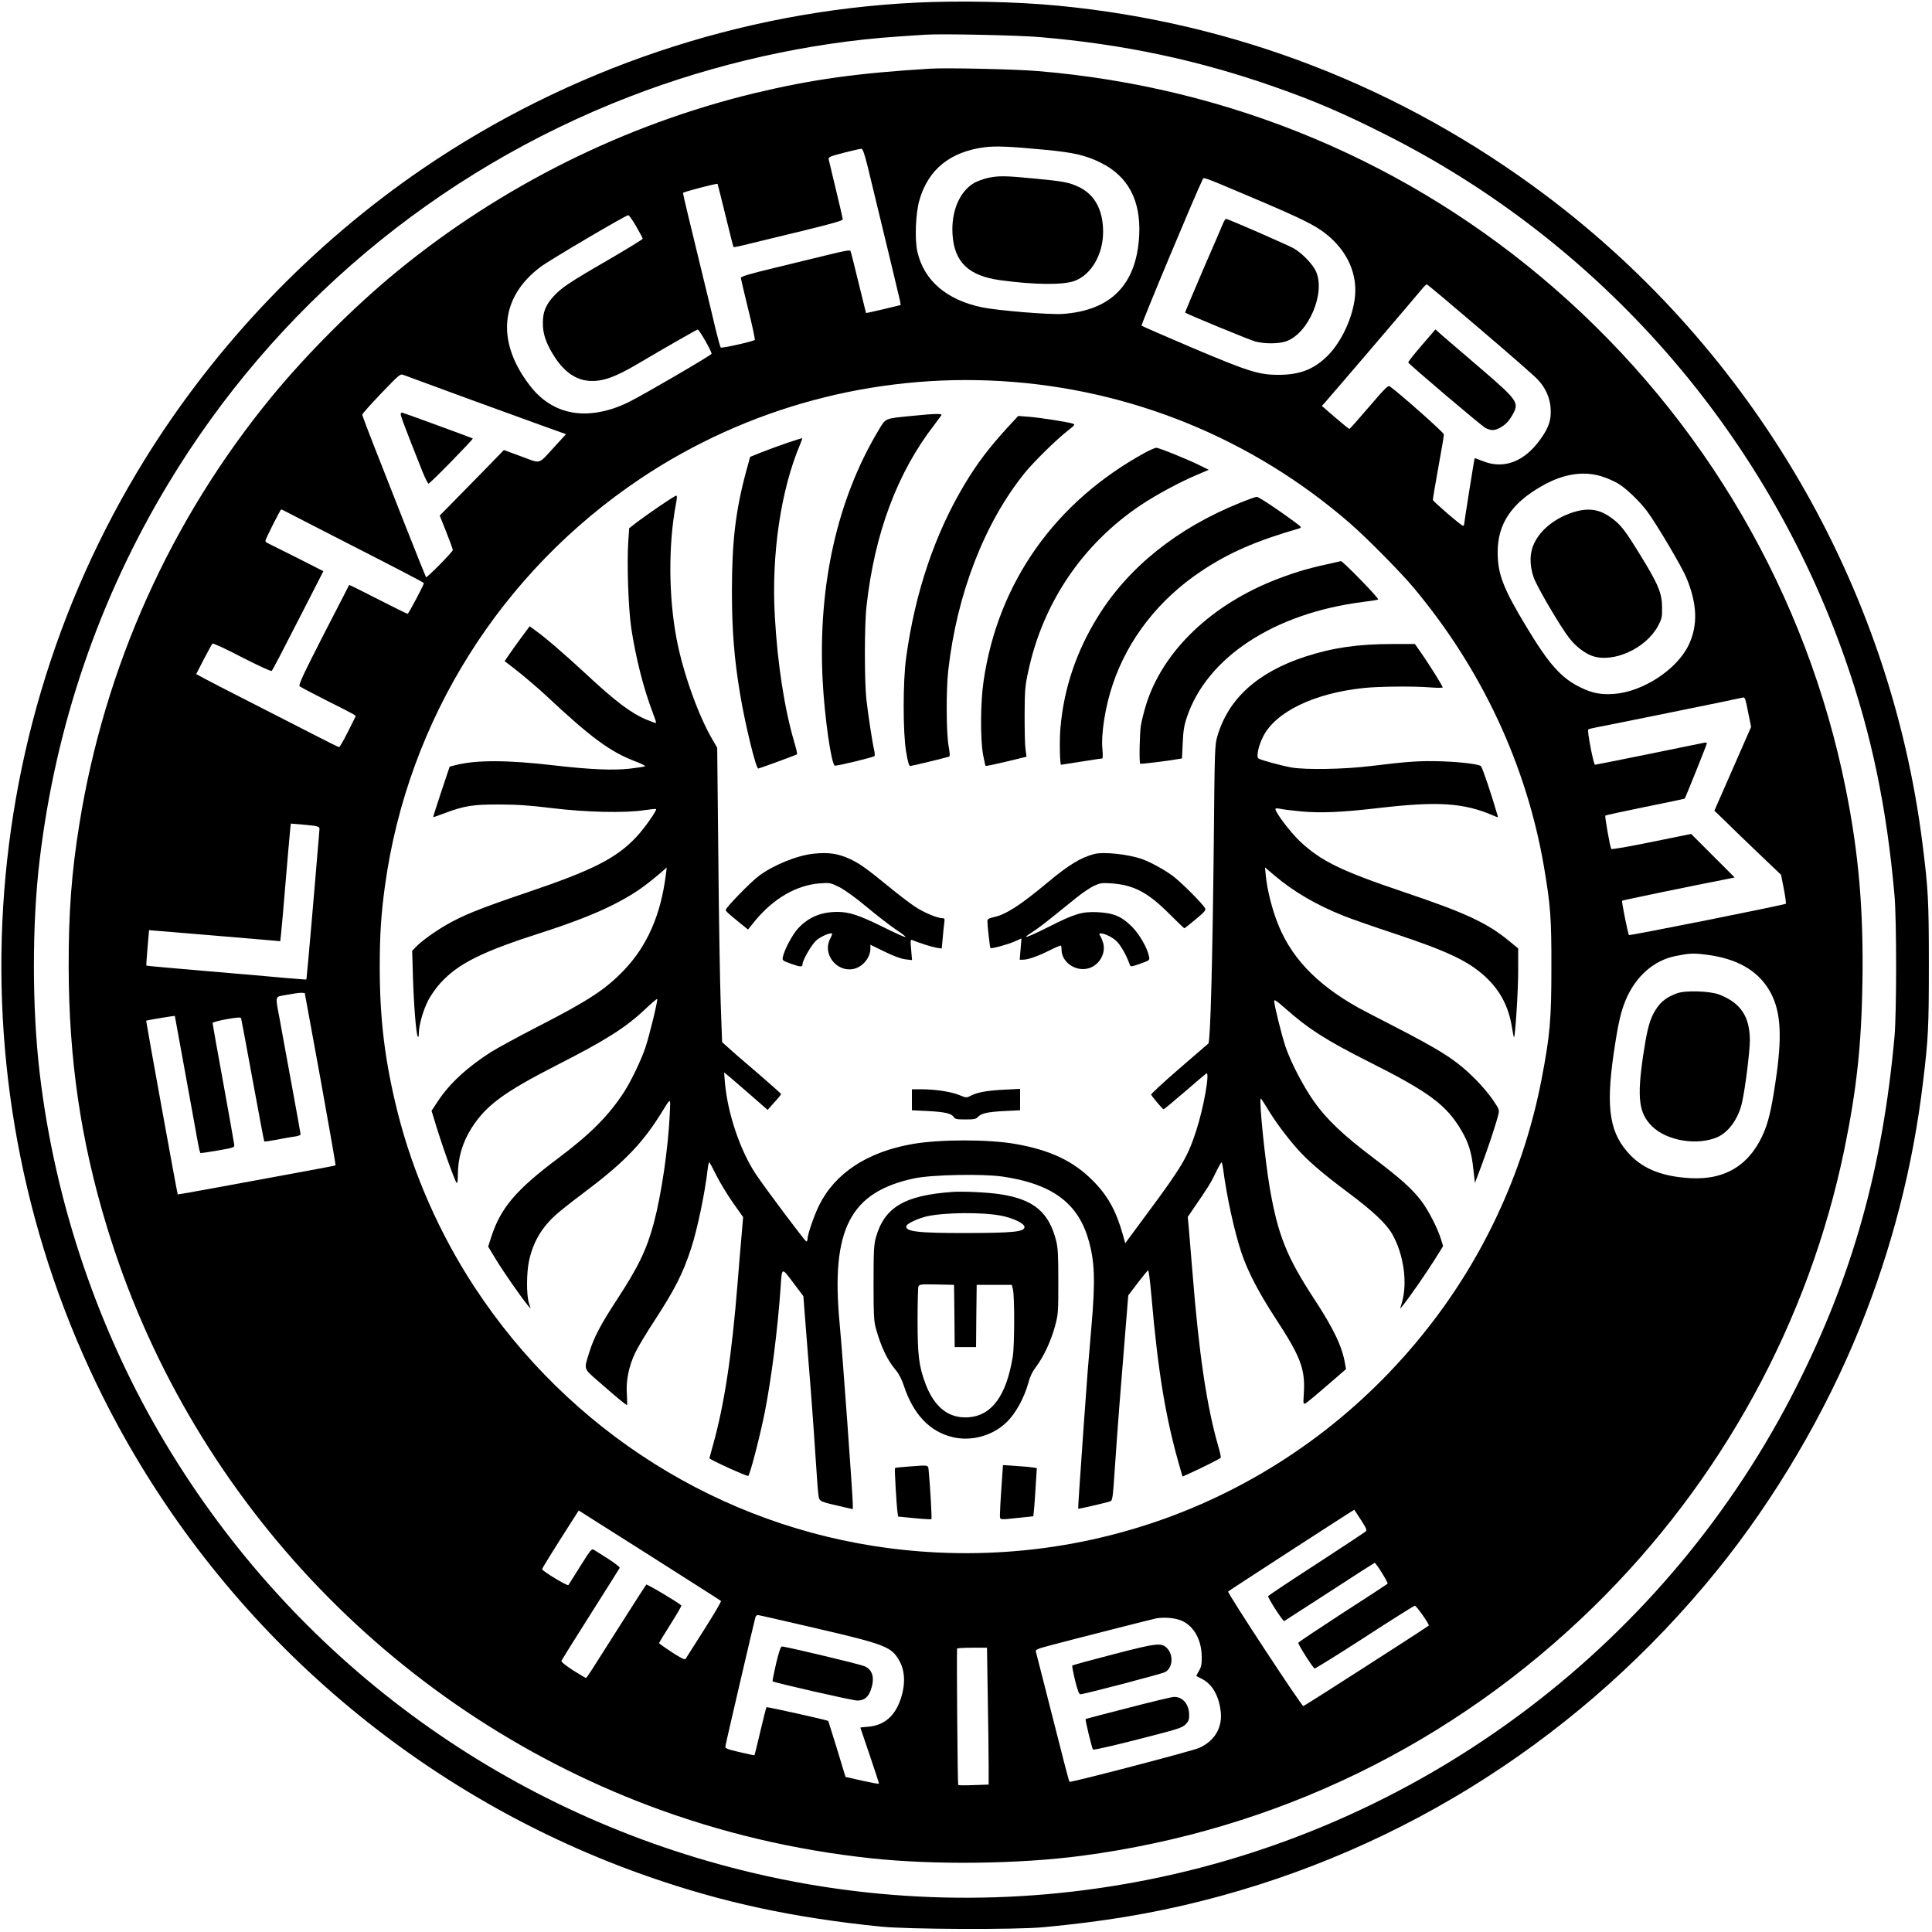 <?xml version="1.0" standalone="no"?>
<!DOCTYPE svg PUBLIC "-//W3C//DTD SVG 20010904//EN"
 "http://www.w3.org/TR/2001/REC-SVG-20010904/DTD/svg10.dtd">
<svg version="1.0" xmlns="http://www.w3.org/2000/svg"
 width="1536pt" height="1536pt" viewBox="0 0 1536 1536"
 preserveAspectRatio="xMidYMid meet">

<g transform="translate(0,1536) scale(0.1,-0.1)"
fill="#000000" stroke="none">
<path d="M7280 15339 c-1390 -68 -2757 -528 -3915 -1317 -883 -602 -1648
-1401 -2212 -2312 -1442 -2327 -1524 -5278 -215 -7685 913 -1679 2426 -2963
4227 -3588 591 -205 1142 -323 1835 -394 222 -22 1070 -26 1295 -5 473 44 860
108 1260 209 1611 406 3037 1321 4096 2628 458 565 859 1245 1136 1930 254
629 422 1281 502 1955 42 345 46 435 46 935 0 503 -5 596 -51 960 -257 2042
-1346 3914 -2996 5153 -1143 858 -2465 1372 -3878 1507 -333 32 -781 41 -1130
24z m988 -274 c666 -57 1261 -183 1872 -398 312 -110 528 -202 860 -369 1716
-859 3036 -2363 3671 -4182 208 -595 329 -1173 391 -1876 17 -196 17 -927 0
-1120 -95 -1050 -332 -1897 -779 -2783 -1020 -2024 -2930 -3477 -5154 -3921
-1073 -214 -2174 -189 -3234 76 -1923 479 -3559 1691 -4577 3389 -532 886
-880 1909 -1002 2944 -62 520 -62 1195 0 1705 128 1067 473 2075 1022 2985
845 1403 2132 2483 3666 3076 681 264 1431 432 2141 479 88 6 183 12 210 14
117 9 743 -4 913 -19z"/>
<path d="M7395 14814 c-576 -35 -938 -85 -1393 -194 -1034 -249 -2018 -739
-2847 -1419 -342 -281 -715 -654 -996 -996 -802 -977 -1328 -2148 -1528 -3397
-62 -382 -86 -704 -85 -1133 1 -734 96 -1385 303 -2065 643 -2118 2245 -3828
4316 -4608 565 -212 1147 -350 1760 -416 502 -54 1177 -46 1675 20 1549 204
2958 890 4074 1984 1012 992 1707 2262 1990 3636 97 473 135 824 143 1324 9
575 -29 1023 -133 1540 -309 1541 -1123 2939 -2314 3976 -1151 1003 -2577
1602 -4110 1729 -176 15 -727 27 -855 19z m905 -644 c235 -22 331 -44 450
-103 218 -107 321 -300 307 -577 -20 -391 -223 -600 -611 -626 -103 -7 -511
27 -636 52 -283 59 -462 211 -516 440 -23 97 -15 310 16 414 70 244 246 385
522 420 87 10 193 6 468 -20z m-1404 -125 c17 -72 48 -200 69 -285 20 -85 70
-290 110 -455 40 -165 76 -316 80 -335 l6 -35 -136 -33 c-76 -18 -138 -32
-140 -30 -1 2 -28 111 -60 243 -32 132 -60 245 -64 251 -4 7 -55 -2 -156 -27
-82 -20 -277 -67 -432 -105 -220 -53 -283 -72 -283 -84 1 -8 27 -121 59 -250
32 -129 55 -238 52 -242 -10 -12 -264 -69 -271 -61 -4 5 -22 69 -40 143 -17
74 -60 252 -95 395 -117 479 -165 681 -165 691 0 8 270 78 275 72 1 -2 30
-115 63 -251 33 -137 62 -250 64 -252 2 -2 64 11 138 30 74 18 269 65 433 105
208 51 297 76 297 86 0 7 -24 113 -54 236 -30 123 -56 232 -58 242 -3 17 13
24 122 52 69 18 132 32 140 31 9 -2 24 -43 46 -132z m3114 -279 c342 -146 443
-196 530 -264 174 -137 258 -327 230 -522 -24 -170 -116 -356 -227 -460 -106
-100 -215 -140 -379 -140 -157 0 -238 26 -685 215 -217 93 -398 171 -403 176
-7 6 439 1071 485 1161 11 21 -23 34 449 -166z m-4952 -206 c28 -49 52 -93 52
-98 0 -5 -123 -80 -272 -167 -310 -179 -378 -225 -438 -292 -62 -69 -84 -124
-84 -208 -1 -84 21 -153 78 -248 81 -136 179 -208 291 -215 105 -7 206 29 390
138 215 127 465 270 472 270 13 -1 115 -180 110 -193 -5 -13 -540 -325 -653
-381 -97 -48 -180 -74 -271 -87 -208 -29 -387 44 -517 211 -272 350 -243 703
80 947 71 54 677 411 699 412 6 1 34 -39 63 -89z m6710 -817 c230 -196 436
-376 458 -401 62 -66 96 -143 102 -228 6 -91 -13 -150 -78 -242 -128 -182
-293 -246 -461 -178 -35 14 -64 24 -65 23 -3 -3 -84 -514 -84 -527 0 -6 -4
-10 -9 -10 -13 0 -235 191 -239 205 -1 6 18 122 43 258 25 135 45 254 44 264
0 14 -348 323 -428 380 -15 12 -34 -7 -167 -162 -82 -96 -152 -175 -156 -175
-4 0 -55 41 -113 91 l-106 92 24 26 c27 29 736 858 776 908 14 17 30 32 34 32
5 1 196 -160 425 -356z m-8068 -545 c256 -93 540 -197 633 -230 l167 -60 -89
-97 c-137 -149 -105 -139 -266 -80 l-139 51 -135 -139 c-74 -76 -189 -193
-255 -260 l-120 -122 52 -131 c29 -72 52 -136 52 -143 0 -14 -207 -224 -213
-216 -2 2 -74 182 -160 399 -85 217 -198 504 -251 638 -53 134 -96 249 -96
255 0 7 68 83 150 169 145 151 152 157 178 147 15 -6 236 -87 492 -181z m4263
132 c1025 -62 1991 -455 2767 -1128 135 -117 404 -389 511 -517 539 -645 894
-1406 1033 -2210 53 -312 61 -413 60 -810 0 -413 -11 -538 -79 -890 -132 -687
-428 -1348 -853 -1908 -1021 -1347 -2655 -2032 -4331 -1816 -1342 173 -2546
930 -3297 2074 -279 425 -491 907 -613 1393 -101 403 -142 738 -142 1157 0
251 11 421 42 645 182 1317 922 2494 2034 3237 842 562 1849 834 2868 773z
m4793 -765 c34 -12 83 -34 108 -49 64 -38 175 -144 234 -225 75 -102 272 -435
309 -523 87 -209 93 -379 19 -535 -94 -197 -366 -374 -596 -390 -104 -7 -170
6 -265 52 -152 74 -249 182 -428 479 -187 309 -230 423 -230 596 0 225 109
388 351 526 177 101 345 125 498 69z m-10383 -324 c73 -37 240 -124 372 -191
425 -217 625 -321 625 -326 0 -14 -122 -244 -129 -244 -5 0 -111 52 -236 116
-124 64 -227 115 -229 113 -1 -2 -94 -182 -205 -398 -161 -315 -199 -397 -189
-407 7 -6 101 -56 208 -110 107 -53 205 -104 217 -111 l22 -15 -62 -124 c-34
-68 -66 -124 -71 -124 -5 0 -100 47 -210 104 -111 57 -336 172 -501 256 -165
84 -328 168 -363 187 l-62 34 60 117 c34 64 65 121 69 125 5 5 111 -44 235
-109 125 -64 231 -113 236 -108 10 12 73 132 259 496 l152 297 -213 108 c-117
59 -221 111 -230 115 -10 4 -18 12 -18 18 0 14 119 250 126 250 3 0 64 -31
137 -69z m11526 -1548 l23 -112 -146 -333 -146 -333 93 -90 c50 -50 170 -165
264 -255 l173 -165 22 -112 c12 -62 19 -115 16 -118 -9 -9 -1241 -255 -1247
-249 -8 7 -60 268 -55 273 3 4 561 119 807 167 l88 18 -173 173 -173 173 -315
-64 c-181 -37 -317 -61 -320 -55 -10 16 -53 259 -47 265 3 3 145 34 317 69
171 34 312 64 314 66 7 10 176 430 176 439 0 6 -10 8 -22 5 -43 -10 -859 -175
-867 -175 -12 0 -64 271 -54 280 4 4 35 12 68 18 78 14 1147 231 1160 236 17
6 22 -6 44 -121z m-11396 -899 c26 -4 37 -11 37 -22 0 -10 -7 -91 -15 -182 -7
-91 -30 -356 -50 -590 -20 -234 -38 -426 -39 -427 -1 -2 -76 4 -167 12 -90 9
-375 33 -633 55 -258 22 -471 41 -472 43 -2 1 2 65 9 142 l12 140 35 -3 c53
-4 866 -72 942 -79 l66 -6 6 54 c4 30 20 214 36 409 16 195 33 381 36 414 l6
58 77 -6 c42 -4 93 -9 114 -12z m11063 -1024 c239 -30 403 -122 498 -279 89
-148 106 -333 62 -661 -34 -245 -59 -363 -96 -457 -107 -266 -303 -394 -585
-380 -216 11 -369 68 -479 179 -168 171 -201 368 -137 810 35 238 56 332 96
428 79 187 222 314 395 349 114 23 141 24 246 11z m-11018 -988 c68 -376 122
-685 120 -687 -2 -2 -143 -29 -313 -60 -171 -32 -452 -83 -625 -115 -173 -32
-316 -57 -317 -56 -4 4 -253 1379 -251 1381 5 4 228 41 228 38 0 -2 39 -214
86 -471 47 -257 91 -500 98 -540 7 -40 16 -75 18 -78 3 -3 66 6 139 19 130 23
134 24 131 48 -1 13 -41 234 -87 490 -47 256 -85 470 -85 476 0 5 50 19 111
30 86 15 112 17 116 7 2 -6 44 -229 92 -493 49 -265 90 -484 92 -486 3 -2 47
4 99 14 52 10 116 22 143 25 26 4 47 11 47 17 0 5 -29 168 -65 362 -35 193
-67 366 -70 382 -3 17 -16 91 -30 165 -38 205 -44 182 55 201 47 9 98 16 114
16 l29 -2 125 -683z m8272 -3506 c42 -65 49 -81 38 -91 -7 -7 -184 -124 -393
-260 -209 -135 -381 -250 -383 -255 -4 -12 118 -202 128 -198 4 2 166 107 361
233 194 127 356 230 358 230 11 0 110 -160 103 -166 -4 -4 -164 -109 -357
-233 -192 -125 -352 -231 -353 -237 -4 -10 113 -195 129 -204 4 -3 182 108
396 246 213 139 394 252 401 253 13 1 119 -151 111 -158 -33 -26 -988 -639
-997 -640 -14 -1 -607 902 -598 911 9 9 1001 652 1003 650 1 -1 25 -38 53 -81z
m-5630 -298 c294 -187 538 -342 542 -346 4 -4 -56 -106 -133 -227 -77 -121
-143 -226 -148 -233 -6 -10 -33 3 -109 52 -56 37 -102 69 -102 73 0 3 41 71
91 150 50 79 89 146 86 149 -23 23 -273 172 -279 166 -6 -6 -264 -411 -437
-684 -20 -32 -39 -58 -43 -58 -4 0 -50 28 -103 61 -63 41 -94 67 -91 76 3 7
107 174 232 371 125 196 228 362 231 367 2 6 -38 37 -89 70 -51 32 -102 64
-114 72 -20 13 -25 7 -110 -128 -49 -78 -92 -146 -95 -151 -7 -10 -208 112
-209 126 0 8 78 134 257 414 l34 53 27 -17 c15 -10 268 -170 562 -356z m1301
-564 c554 -129 599 -147 662 -263 36 -66 44 -153 23 -244 -40 -172 -131 -263
-273 -275 -35 -2 -63 -6 -63 -7 0 -1 34 -101 75 -221 41 -120 74 -222 73 -225
-2 -3 -62 8 -134 24 l-132 30 -67 221 c-38 122 -69 222 -70 224 -5 6 -486 114
-491 109 -3 -3 -25 -89 -49 -192 -24 -103 -45 -188 -47 -190 -2 -1 -55 10
-118 25 -99 23 -115 30 -113 46 2 20 230 997 239 1027 3 9 11 17 19 17 7 0
217 -48 466 -106z m2878 70 c111 -32 184 -150 185 -294 1 -61 -3 -82 -22 -114
-13 -21 -22 -40 -20 -41 2 -1 21 -12 44 -23 82 -41 135 -135 149 -259 15 -127
-48 -234 -170 -289 -51 -24 -1024 -278 -1032 -270 -5 4 -51 183 -172 661 -51
198 -94 367 -96 376 -4 13 17 22 112 47 219 58 818 210 843 215 55 10 129 6
179 -9z m-1516 -616 c4 -215 7 -460 7 -544 l0 -152 -117 -4 c-65 -3 -121 -2
-125 1 -5 4 -13 1024 -9 1084 1 4 54 7 119 7 l119 0 6 -392z"/>
<path d="M7852 13945 c-35 -8 -83 -26 -107 -39 -118 -70 -184 -228 -172 -412
15 -220 129 -328 382 -362 272 -37 498 -39 589 -5 132 49 226 210 226 390 0
174 -67 297 -194 357 -77 36 -117 44 -346 66 -237 23 -291 24 -378 5z"/>
<path d="M9725 13587 c-7 -18 -79 -185 -160 -371 -80 -186 -144 -340 -143
-341 15 -13 513 -218 558 -230 76 -20 184 -19 244 1 178 61 317 384 238 557
-25 56 -108 142 -174 181 -47 27 -525 236 -541 236 -4 0 -14 -15 -22 -33z"/>
<path d="M11302 12613 c-61 -70 -108 -131 -106 -135 14 -22 584 -505 613 -520
47 -24 76 -23 125 6 42 25 70 57 99 113 43 83 24 109 -257 350 -132 114 -269
231 -303 260 l-61 54 -110 -128z"/>
<path d="M3186 12071 c-5 -8 27 -94 173 -461 21 -52 43 -95 48 -95 12 0 358
354 352 359 -5 4 -557 206 -563 206 -3 0 -7 -4 -10 -9z"/>
<path d="M7255 12054 c-225 -22 -211 -17 -267 -109 -331 -549 -486 -1237 -448
-1990 15 -295 69 -671 97 -682 13 -5 302 65 315 76 4 3 3 24 -2 46 -15 65 -48
281 -62 405 -16 149 -16 593 1 740 64 580 245 1064 541 1445 25 33 49 66 54
73 9 15 -40 15 -229 -4z"/>
<path d="M8008 11959 c-145 -159 -235 -278 -333 -439 -240 -397 -400 -867
-471 -1390 -26 -186 -26 -596 0 -747 14 -83 23 -113 33 -113 12 0 272 63 309
75 7 2 6 27 -4 82 -19 101 -21 446 -3 603 68 607 288 1174 608 1570 71 88 251
265 341 335 54 42 61 50 44 56 -33 13 -274 50 -357 56 l-80 6 -87 -94z"/>
<path d="M6261 11840 c-62 -22 -155 -55 -205 -75 l-92 -37 -32 -116 c-84 -312
-113 -558 -113 -952 0 -311 18 -539 66 -824 40 -239 125 -586 143 -586 11 1
303 108 309 113 2 3 -6 43 -20 89 -79 265 -136 629 -157 1011 -28 490 48 1004
202 1366 10 24 17 45 16 47 -2 1 -54 -15 -117 -36z"/>
<path d="M9105 11762 c-716 -391 -1170 -1032 -1285 -1815 -25 -168 -27 -453
-5 -583 9 -48 18 -90 21 -93 2 -3 77 13 165 34 l160 39 -8 61 c-5 33 -7 157
-7 275 1 191 4 229 28 338 116 548 432 1016 895 1326 120 80 304 180 438 237
l103 44 -67 33 c-91 46 -328 142 -350 142 -10 0 -49 -17 -88 -38z"/>
<path d="M5245 11337 c-66 -45 -148 -103 -182 -129 l-61 -48 -7 -107 c-12
-171 1 -539 24 -689 36 -237 99 -483 170 -668 17 -44 29 -81 27 -84 -2 -2 -36
10 -75 26 -126 53 -245 143 -488 369 -164 152 -318 285 -397 341 l-45 33 -69
-93 c-38 -51 -82 -114 -99 -139 l-31 -45 71 -55 c58 -43 195 -160 253 -214
366 -343 516 -453 720 -530 50 -19 79 -35 71 -38 -8 -3 -62 -11 -119 -18 -132
-15 -318 -7 -603 26 -367 43 -617 44 -780 3 l-50 -13 -67 -200 c-36 -110 -66
-201 -64 -202 1 -1 43 14 94 33 155 58 224 69 432 68 141 0 241 -7 420 -29
272 -33 579 -40 733 -16 48 7 90 11 93 9 9 -9 -94 -155 -154 -219 -160 -172
-348 -267 -871 -444 -375 -127 -513 -182 -651 -263 -89 -52 -194 -128 -234
-171 l-29 -30 6 -208 c7 -226 25 -449 38 -473 6 -10 8 -2 9 26 0 64 36 188 76
264 20 38 63 99 96 135 142 155 330 249 803 400 231 74 427 150 564 219 152
77 242 136 381 255 l51 44 -7 -54 c-39 -319 -148 -568 -331 -760 -147 -154
-282 -243 -682 -448 -157 -81 -326 -173 -376 -204 -191 -122 -334 -254 -425
-394 l-49 -74 16 -52 c56 -191 166 -502 184 -522 5 -5 9 20 9 60 0 138 36 261
108 375 116 182 255 285 681 503 389 198 545 297 702 445 49 47 92 83 94 80 7
-7 -61 -288 -94 -387 -34 -100 -110 -259 -167 -349 -122 -189 -266 -335 -530
-533 -332 -249 -453 -392 -528 -622 l-25 -78 65 -107 c61 -100 193 -289 248
-357 l25 -30 -15 49 c-19 65 -18 235 1 327 31 149 98 265 211 368 33 30 128
106 213 169 322 241 472 393 622 633 87 140 80 139 74 4 -13 -278 -66 -637
-126 -865 -57 -214 -123 -351 -297 -617 -125 -191 -179 -294 -215 -408 -46
-148 -52 -130 76 -242 134 -118 213 -183 221 -183 3 0 3 37 0 83 -9 108 15
224 66 332 21 44 90 159 153 255 160 245 227 376 292 576 48 147 109 436 131
627 3 31 9 57 13 56 3 0 28 -46 55 -101 27 -55 86 -152 131 -217 l83 -117 -13
-155 c-8 -84 -21 -246 -30 -359 -47 -588 -106 -975 -196 -1297 -16 -57 -29
-105 -29 -106 0 -11 303 -148 309 -141 16 18 92 312 130 500 53 266 104 665
127 998 11 164 7 162 100 39 l81 -108 12 -155 c7 -85 19 -234 26 -330 21 -252
43 -549 61 -825 8 -132 18 -258 22 -280 8 -43 8 -43 205 -88 l67 -15 0 37 c0
21 -7 132 -15 247 -8 115 -22 306 -30 424 -26 357 -45 607 -60 771 -70 746 84
1043 595 1151 138 29 539 37 700 14 386 -56 593 -205 679 -487 55 -179 61
-335 27 -719 -25 -288 -30 -350 -61 -785 -33 -467 -45 -648 -43 -650 3 -3 222
48 253 58 20 7 22 22 38 260 24 353 44 606 78 1020 l29 358 75 99 c42 55 79
100 83 100 5 0 16 -91 26 -202 53 -614 115 -984 232 -1384 l15 -53 52 23 c98
44 248 119 252 127 3 4 -6 46 -20 93 -92 320 -153 733 -205 1386 -12 146 -25
303 -29 350 l-8 85 36 53 c122 177 146 215 184 294 23 48 45 87 48 87 4 1 9
-23 13 -51 29 -222 88 -493 146 -668 49 -147 138 -318 270 -520 201 -307 237
-403 226 -593 -6 -112 -15 -109 84 -28 30 25 99 84 153 131 l98 85 -7 40 c-22
137 -90 280 -246 518 -219 335 -288 508 -353 882 -38 224 -86 697 -72 711 2 3
26 -33 53 -78 57 -97 149 -221 237 -321 86 -97 200 -195 406 -349 198 -148
302 -246 350 -330 91 -161 123 -387 76 -546 l-14 -47 25 30 c48 59 182 252
249 359 l68 109 -17 56 c-27 87 -100 229 -155 302 -74 97 -164 178 -391 350
-230 174 -363 300 -462 440 -84 117 -187 316 -228 438 -31 93 -90 330 -90 364
0 13 24 -3 86 -58 183 -163 330 -257 664 -425 485 -244 619 -344 740 -550 55
-94 79 -170 93 -300 l13 -115 51 135 c51 136 125 358 137 417 7 28 1 42 -46
110 -29 43 -93 119 -143 168 -149 148 -265 222 -660 425 -121 62 -240 124
-265 138 -345 193 -551 415 -655 706 -40 112 -71 240 -81 340 l-7 70 74 -63
c153 -130 333 -235 551 -322 57 -23 237 -86 401 -140 427 -142 592 -220 728
-346 117 -109 185 -240 210 -404 7 -43 14 -77 16 -76 10 11 33 369 33 524 l0
183 -72 59 c-174 143 -344 223 -831 387 -510 172 -663 247 -835 408 -73 70
-192 226 -192 254 0 6 13 7 38 2 20 -5 96 -14 167 -21 158 -14 323 -7 615 27
472 55 676 42 913 -60 37 -16 38 -16 33 1 -46 160 -119 377 -132 392 -13 15
-158 33 -304 38 -180 6 -268 0 -580 -38 -208 -25 -506 -30 -620 -11 -88 16
-250 60 -266 73 -17 14 2 103 38 173 99 196 403 344 797 386 120 13 393 16
534 5 53 -4 97 -4 97 0 0 11 -106 180 -167 268 l-54 77 -177 0 c-275 0 -475
-29 -694 -100 -379 -124 -611 -333 -699 -631 -21 -72 -22 -93 -29 -849 -10
-949 -27 -1580 -43 -1596 -7 -6 -112 -97 -235 -203 -123 -106 -221 -198 -220
-203 5 -14 91 -117 99 -117 3 -1 78 62 167 138 88 77 166 142 173 147 30 18
-22 -277 -81 -456 -68 -210 -115 -288 -394 -664 l-170 -230 -18 65 c-55 195
-121 314 -242 435 -154 154 -335 240 -611 289 -216 38 -601 38 -820 0 -360
-63 -617 -232 -744 -490 -40 -82 -91 -230 -91 -266 0 -10 -4 -19 -9 -19 -10 0
-315 407 -401 534 -125 187 -226 486 -247 733 l-6 77 30 -24 c17 -14 95 -81
173 -149 l143 -125 53 60 c30 32 54 62 54 66 0 3 -78 73 -172 154 -179 153
-211 181 -265 230 l-32 29 -11 305 c-6 168 -15 695 -19 1171 l-9 865 -37 63
c-113 193 -233 528 -285 797 -65 337 -67 753 -7 1072 10 50 11 72 3 72 -6 -1
-65 -38 -131 -83z"/>
<path d="M9855 11361 c-494 -199 -884 -511 -1125 -901 -172 -276 -272 -573
-299 -885 -9 -98 -5 -295 5 -295 1 0 74 11 161 25 87 14 162 25 166 25 5 0 5
30 2 68 -13 125 22 345 82 522 122 361 366 674 703 899 218 146 436 241 779
340 22 6 19 11 -45 58 -135 99 -277 193 -293 193 -9 0 -70 -22 -136 -49z"/>
<path d="M10635 10893 c-219 -47 -317 -75 -473 -134 -528 -201 -918 -574
-1051 -1004 -17 -55 -35 -129 -41 -165 -10 -66 -14 -293 -5 -302 4 -4 216 22
301 37 l31 5 6 123 c4 95 11 139 32 202 159 478 694 829 1399 919 65 8 120 17
123 20 9 8 -283 308 -297 305 -3 -1 -14 -3 -25 -6z"/>
<path d="M6470 8573 c-132 -13 -323 -91 -437 -177 -68 -51 -263 -252 -263
-270 0 -11 20 -29 131 -119 l46 -37 54 67 c148 180 331 286 517 300 80 6 84 5
155 -30 45 -23 127 -82 217 -157 80 -67 185 -148 234 -181 49 -32 82 -59 74
-59 -9 0 -85 34 -169 76 -198 98 -276 124 -371 124 -130 0 -229 -41 -313 -131
-45 -49 -109 -169 -121 -227 -6 -28 -4 -29 67 -55 73 -26 89 -26 89 -4 0 32
71 155 108 189 35 32 116 67 128 55 2 -2 -6 -21 -17 -43 -60 -115 47 -259 178
-239 76 11 143 88 143 164 l0 30 113 -55 c72 -35 131 -57 165 -61 l53 -6 -7
83 c-7 79 -6 83 12 75 56 -23 154 -54 190 -60 l41 -6 7 73 c3 40 9 94 12 121
6 42 5 47 -13 47 -42 0 -150 46 -222 94 -42 28 -137 101 -211 162 -174 142
-224 177 -301 214 -95 44 -170 55 -289 43z"/>
<path d="M8699 8570 c-105 -27 -204 -87 -369 -225 -217 -181 -331 -255 -427
-276 -43 -10 -53 -16 -53 -33 0 -35 20 -209 24 -213 7 -8 135 27 190 51 l57
25 -7 -84 -7 -85 25 0 c41 0 118 27 210 73 48 24 90 42 93 39 3 -3 5 -19 5
-36 2 -97 112 -172 212 -145 87 23 143 120 118 204 -7 22 -17 46 -22 53 -37
44 68 14 124 -36 36 -32 84 -116 111 -194 5 -15 13 -14 82 10 73 26 76 28 71
55 -14 70 -76 179 -138 241 -82 81 -146 108 -276 114 -120 5 -178 -12 -387
-118 -170 -85 -228 -104 -130 -42 33 21 107 76 164 123 57 46 143 115 190 153
47 38 110 80 140 94 48 22 63 24 135 19 177 -12 289 -70 459 -239 65 -65 120
-118 123 -118 3 0 43 32 90 71 70 58 83 73 75 88 -21 38 -196 213 -261 260
-66 48 -170 105 -235 129 -108 40 -310 62 -386 42z"/>
<path d="M7250 6616 l0 -83 123 -6 c137 -7 192 -19 210 -48 10 -16 23 -19 93
-19 68 0 84 3 99 20 27 29 76 40 213 47 l122 6 0 85 0 85 -122 -6 c-137 -7
-215 -20 -269 -48 -36 -18 -37 -18 -95 6 -65 26 -190 45 -301 45 l-73 0 0 -84z"/>
<path d="M7575 5884 c-385 -27 -544 -122 -612 -364 -15 -56 -18 -105 -18 -360
0 -254 3 -304 18 -360 42 -149 89 -249 158 -332 26 -31 48 -74 65 -125 74
-225 204 -364 385 -408 150 -37 319 9 432 118 72 69 141 196 173 314 12 47 31
87 62 128 60 80 118 204 150 323 25 93 26 108 26 352 0 211 -3 267 -17 325
-58 228 -178 329 -442 370 -96 15 -297 25 -380 19z m384 -189 c96 -19 186 -62
186 -90 0 -38 -86 -47 -455 -48 -397 -1 -501 12 -483 58 7 19 96 60 163 75
141 31 437 34 589 5z m-371 -797 l2 -248 85 0 85 0 2 248 3 247 140 0 139 0 9
-35 c14 -59 13 -446 -1 -535 -51 -311 -166 -469 -352 -483 -157 -11 -272 79
-343 269 -51 137 -62 223 -62 499 0 140 3 263 7 273 7 16 21 17 145 15 l138
-3 3 -247z"/>
<path d="M7217 3700 c-54 -4 -100 -9 -102 -11 -4 -5 13 -309 21 -355 l4 -31
131 -13 c71 -7 132 -10 134 -8 5 5 -10 267 -21 376 -6 60 12 55 -167 42z"/>
<path d="M7962 3538 c-7 -95 -12 -192 -12 -215 0 -50 -14 -47 150 -30 l115 12
7 65 c3 36 9 122 13 191 l8 127 -29 5 c-16 3 -77 9 -135 12 l-105 7 -12 -174z"/>
<path d="M12503 11286 c-137 -45 -250 -133 -302 -238 -41 -80 -43 -179 -7
-281 27 -75 214 -394 283 -481 51 -66 121 -119 182 -141 168 -58 425 59 522
237 31 58 34 70 33 148 0 113 -31 186 -170 412 -123 200 -157 245 -228 297
-98 74 -189 87 -313 47z"/>
<path d="M13330 7462 c-94 -35 -142 -78 -188 -167 -32 -65 -50 -138 -79 -330
-49 -336 -34 -457 73 -561 117 -114 357 -154 517 -85 90 39 169 149 197 277
25 110 62 406 62 494 -1 188 -72 295 -241 362 -77 30 -274 36 -341 10z"/>
<path d="M6170 2134 c-17 -74 -30 -138 -27 -141 12 -11 635 -153 673 -153 54
0 88 27 108 87 32 93 14 158 -51 186 -35 16 -627 157 -657 157 -9 0 -24 -44
-46 -136z"/>
<path d="M8848 2207 c-174 -45 -319 -85 -323 -88 -3 -3 7 -56 22 -118 19 -78
32 -111 42 -111 29 0 643 161 673 176 62 32 70 136 15 192 -44 44 -83 39 -429
-51z"/>
<path d="M8970 1782 c-184 -47 -337 -87 -339 -89 -5 -4 49 -227 58 -242 4 -6
153 28 356 80 318 81 353 92 380 119 25 26 30 38 29 78 -1 84 -52 143 -121
141 -15 0 -179 -39 -363 -87z"/>
</g>
</svg>
